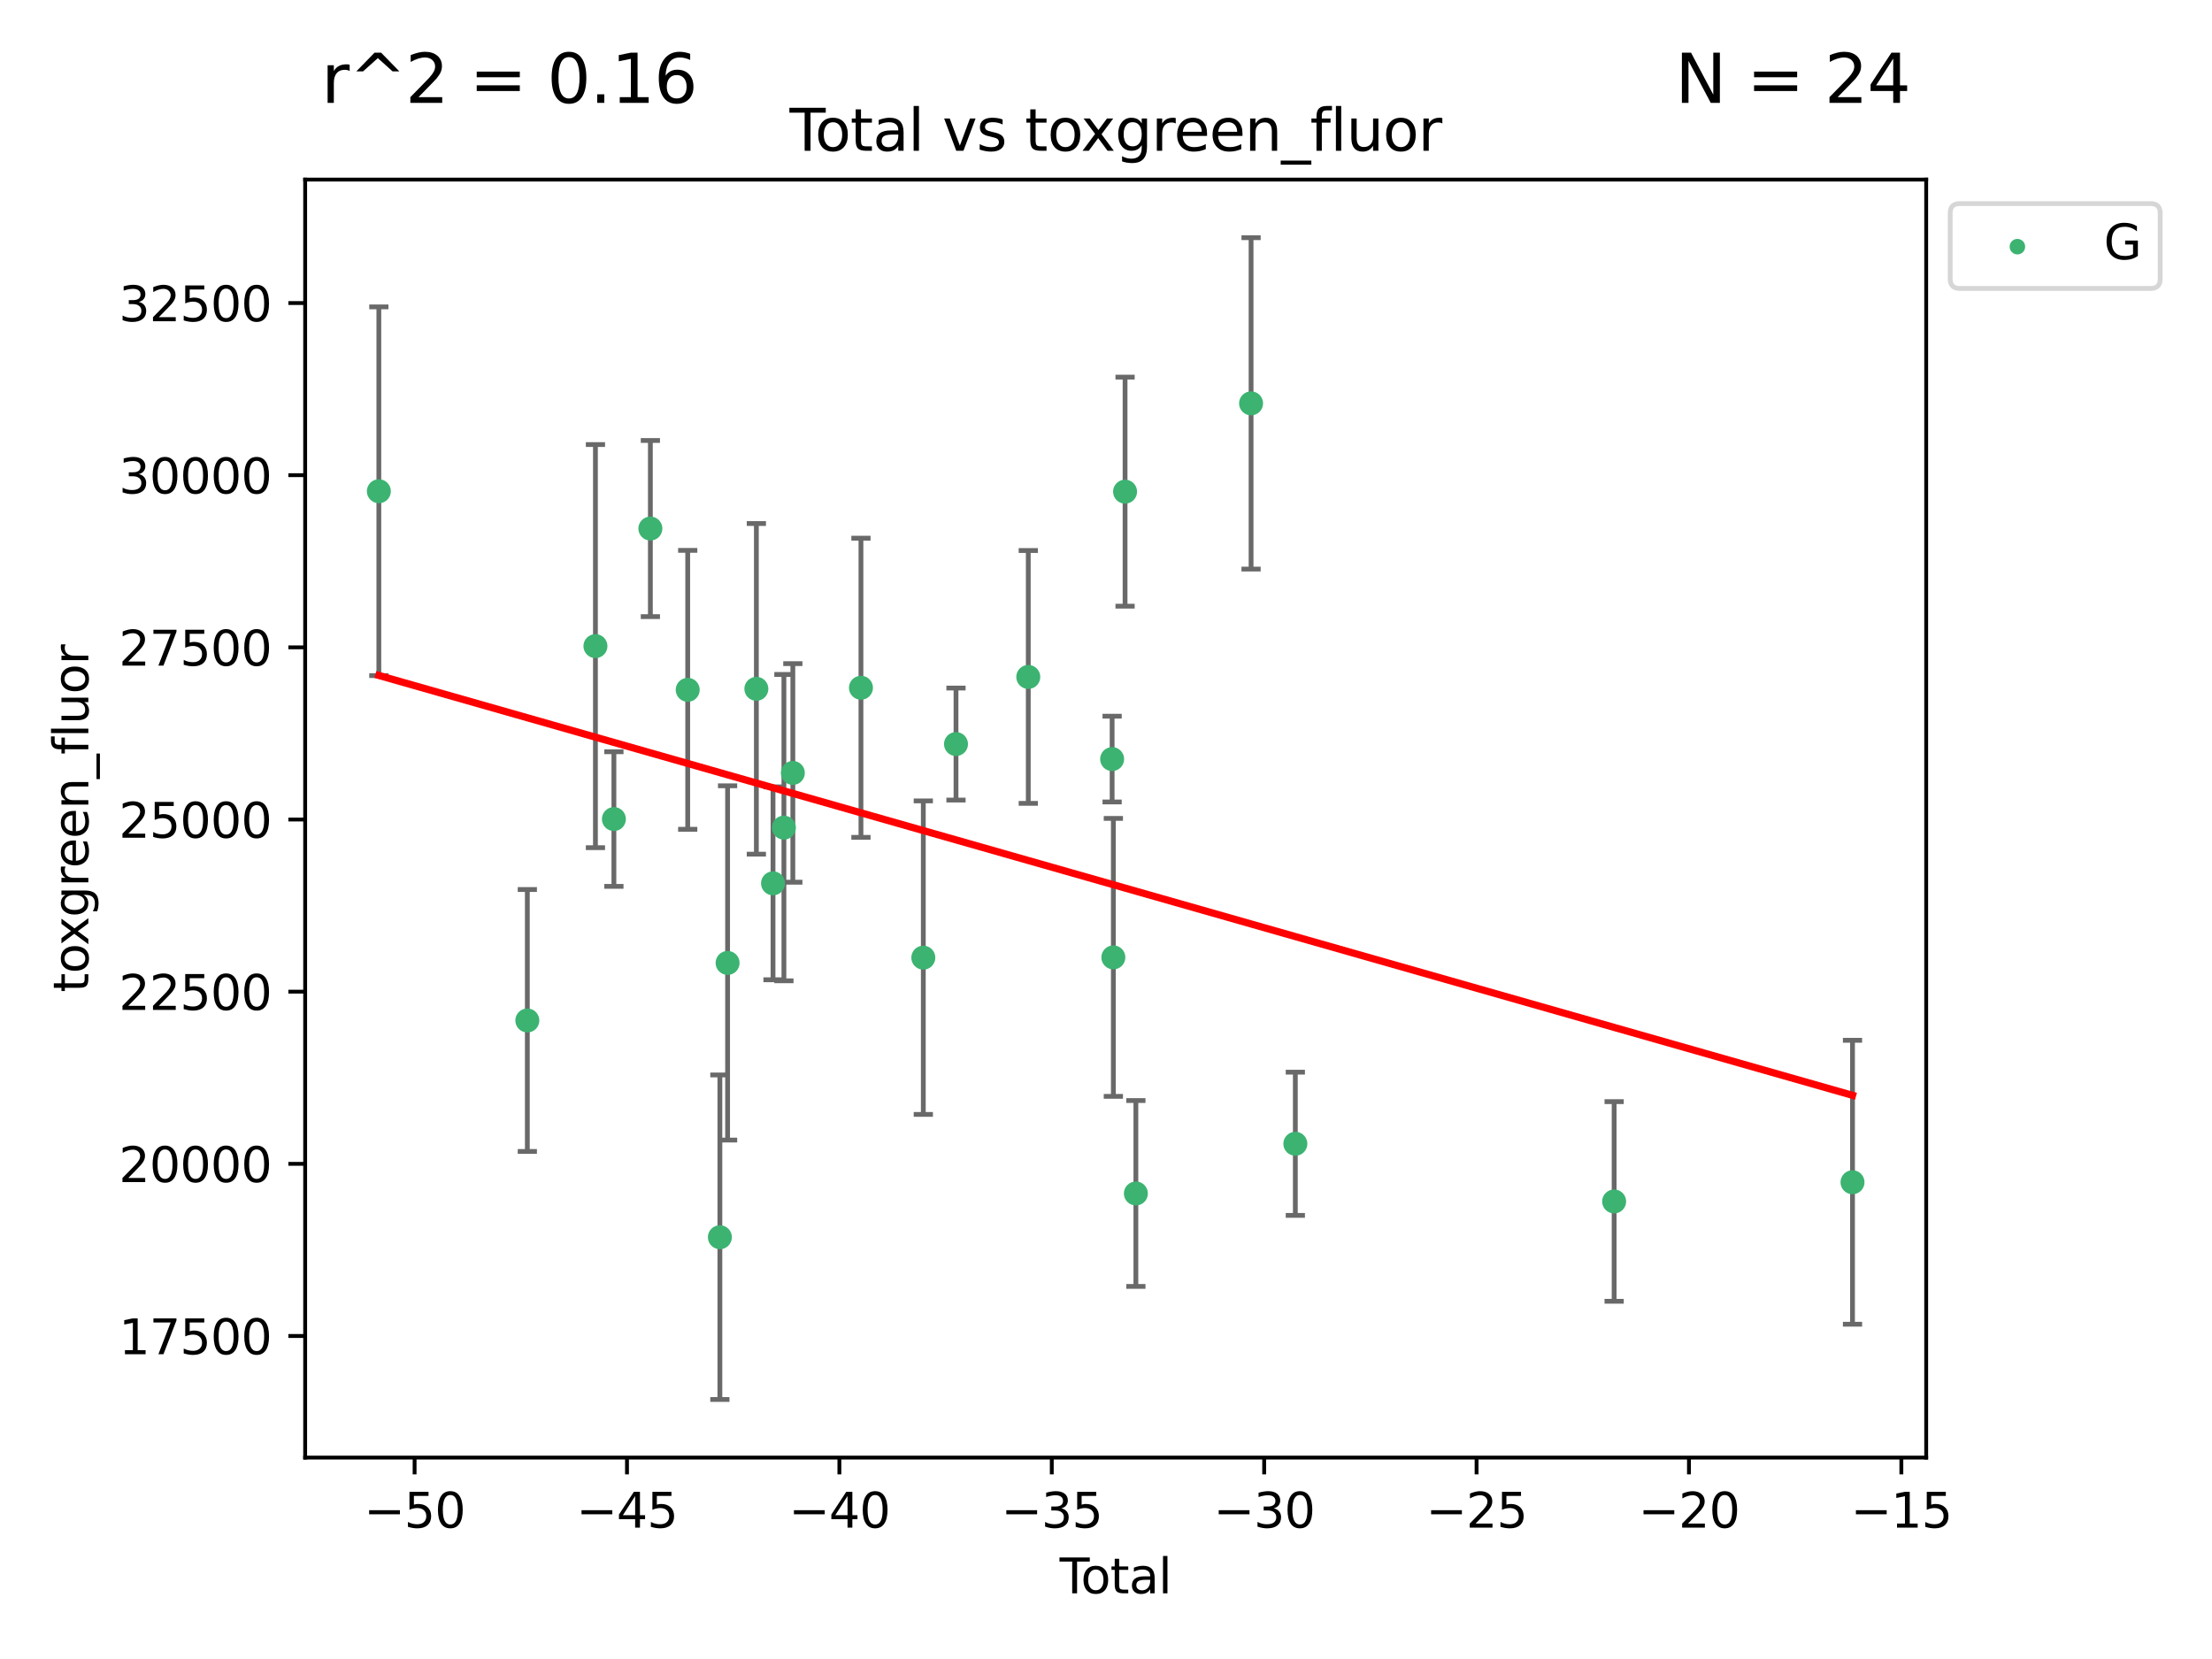 <?xml version="1.0" encoding="utf-8" standalone="no"?>
<!DOCTYPE svg PUBLIC "-//W3C//DTD SVG 1.1//EN"
  "http://www.w3.org/Graphics/SVG/1.1/DTD/svg11.dtd">
<svg xmlns:xlink="http://www.w3.org/1999/xlink" width="460.8pt" height="345.6pt" viewBox="0 0 460.8 345.6" xmlns="http://www.w3.org/2000/svg" version="1.1">
 <defs>
  <style type="text/css">*{stroke-linejoin: round; stroke-linecap: butt}</style>
 </defs>
 <g id="figure_1">
  <g id="patch_1">
   <path d="M 0 345.6 
L 460.8 345.6 
L 460.8 0 
L 0 0 
z
" style="fill: #ffffff"/>
  </g>
  <g id="axes_1">
   <g id="patch_2">
    <path d="M 63.571 303.64 
L 401.26 303.64 
L 401.26 37.411 
L 63.571 37.411 
z
" style="fill: #ffffff"/>
   </g>
   <g id="PathCollection_1">
    <defs>
     <path id="meef758d114" d="M 0 1.118 
C 0.297 1.118 0.581 1 0.791 0.791 
C 1 0.581 1.118 0.297 1.118 0 
C 1.118 -0.297 1 -0.581 0.791 -0.791 
C 0.581 -1 0.297 -1.118 0 -1.118 
C -0.297 -1.118 -0.581 -1 -0.791 -0.791 
C -1 -0.581 -1.118 -0.297 -1.118 0 
C -1.118 0.297 -1 0.581 -0.791 0.791 
C -0.581 1 -0.297 1.118 0 1.118 
z
" style="stroke: #3cb371"/>
    </defs>
    <g clip-path="url(#p94298949a5)">
     <use xlink:href="#meef758d114" x="78.921" y="102.334" style="fill: #3cb371; stroke: #3cb371"/>
     <use xlink:href="#meef758d114" x="109.853" y="212.584" style="fill: #3cb371; stroke: #3cb371"/>
     <use xlink:href="#meef758d114" x="124.041" y="134.598" style="fill: #3cb371; stroke: #3cb371"/>
     <use xlink:href="#meef758d114" x="127.887" y="170.625" style="fill: #3cb371; stroke: #3cb371"/>
     <use xlink:href="#meef758d114" x="135.485" y="110.105" style="fill: #3cb371; stroke: #3cb371"/>
     <use xlink:href="#meef758d114" x="143.263" y="143.705" style="fill: #3cb371; stroke: #3cb371"/>
     <use xlink:href="#meef758d114" x="149.965" y="257.735" style="fill: #3cb371; stroke: #3cb371"/>
     <use xlink:href="#meef758d114" x="151.571" y="200.596" style="fill: #3cb371; stroke: #3cb371"/>
     <use xlink:href="#meef758d114" x="157.565" y="143.497" style="fill: #3cb371; stroke: #3cb371"/>
     <use xlink:href="#meef758d114" x="161.033" y="184.014" style="fill: #3cb371; stroke: #3cb371"/>
     <use xlink:href="#meef758d114" x="163.303" y="172.409" style="fill: #3cb371; stroke: #3cb371"/>
     <use xlink:href="#meef758d114" x="165.164" y="161.014" style="fill: #3cb371; stroke: #3cb371"/>
     <use xlink:href="#meef758d114" x="179.352" y="143.273" style="fill: #3cb371; stroke: #3cb371"/>
     <use xlink:href="#meef758d114" x="192.343" y="199.496" style="fill: #3cb371; stroke: #3cb371"/>
     <use xlink:href="#meef758d114" x="199.152" y="154.999" style="fill: #3cb371; stroke: #3cb371"/>
     <use xlink:href="#meef758d114" x="214.209" y="141.021" style="fill: #3cb371; stroke: #3cb371"/>
     <use xlink:href="#meef758d114" x="231.676" y="158.13" style="fill: #3cb371; stroke: #3cb371"/>
     <use xlink:href="#meef758d114" x="231.932" y="199.44" style="fill: #3cb371; stroke: #3cb371"/>
     <use xlink:href="#meef758d114" x="234.372" y="102.423" style="fill: #3cb371; stroke: #3cb371"/>
     <use xlink:href="#meef758d114" x="236.624" y="248.624" style="fill: #3cb371; stroke: #3cb371"/>
     <use xlink:href="#meef758d114" x="260.621" y="84.029" style="fill: #3cb371; stroke: #3cb371"/>
     <use xlink:href="#meef758d114" x="269.843" y="238.268" style="fill: #3cb371; stroke: #3cb371"/>
     <use xlink:href="#meef758d114" x="336.254" y="250.285" style="fill: #3cb371; stroke: #3cb371"/>
     <use xlink:href="#meef758d114" x="385.911" y="246.283" style="fill: #3cb371; stroke: #3cb371"/>
    </g>
   </g>
   <g id="matplotlib.axis_1">
    <g id="xtick_1">
     <g id="line2d_1">
      <defs>
       <path id="mdc604843c8" d="M 0 0 
L 0 3.5 
" style="stroke: #000000; stroke-width: 0.8"/>
      </defs>
      <g>
       <use xlink:href="#mdc604843c8" x="86.368" y="303.64" style="stroke: #000000; stroke-width: 0.8"/>
      </g>
     </g>
     <g id="text_1">
      <!-- −50 -->
      <g transform="translate(75.816 318.238)scale(0.1 -0.1)">
       <defs>
        <path id="DejaVuSans-2212" d="M 678 2272 
L 4684 2272 
L 4684 1741 
L 678 1741 
L 678 2272 
z
" transform="scale(0.016)"/>
        <path id="DejaVuSans-35" d="M 691 4666 
L 3169 4666 
L 3169 4134 
L 1269 4134 
L 1269 2991 
Q 1406 3038 1543 3061 
Q 1681 3084 1819 3084 
Q 2600 3084 3056 2656 
Q 3513 2228 3513 1497 
Q 3513 744 3044 326 
Q 2575 -91 1722 -91 
Q 1428 -91 1123 -41 
Q 819 9 494 109 
L 494 744 
Q 775 591 1075 516 
Q 1375 441 1709 441 
Q 2250 441 2565 725 
Q 2881 1009 2881 1497 
Q 2881 1984 2565 2268 
Q 2250 2553 1709 2553 
Q 1456 2553 1204 2497 
Q 953 2441 691 2322 
L 691 4666 
z
" transform="scale(0.016)"/>
        <path id="DejaVuSans-30" d="M 2034 4250 
Q 1547 4250 1301 3770 
Q 1056 3291 1056 2328 
Q 1056 1369 1301 889 
Q 1547 409 2034 409 
Q 2525 409 2770 889 
Q 3016 1369 3016 2328 
Q 3016 3291 2770 3770 
Q 2525 4250 2034 4250 
z
M 2034 4750 
Q 2819 4750 3233 4129 
Q 3647 3509 3647 2328 
Q 3647 1150 3233 529 
Q 2819 -91 2034 -91 
Q 1250 -91 836 529 
Q 422 1150 422 2328 
Q 422 3509 836 4129 
Q 1250 4750 2034 4750 
z
" transform="scale(0.016)"/>
       </defs>
       <use xlink:href="#DejaVuSans-2212"/>
       <use xlink:href="#DejaVuSans-35" x="83.789"/>
       <use xlink:href="#DejaVuSans-30" x="147.412"/>
      </g>
     </g>
    </g>
    <g id="xtick_2">
     <g id="line2d_2">
      <g>
       <use xlink:href="#mdc604843c8" x="130.614" y="303.64" style="stroke: #000000; stroke-width: 0.8"/>
      </g>
     </g>
     <g id="text_2">
      <!-- −45 -->
      <g transform="translate(120.062 318.238)scale(0.1 -0.1)">
       <defs>
        <path id="DejaVuSans-34" d="M 2419 4116 
L 825 1625 
L 2419 1625 
L 2419 4116 
z
M 2253 4666 
L 3047 4666 
L 3047 1625 
L 3713 1625 
L 3713 1100 
L 3047 1100 
L 3047 0 
L 2419 0 
L 2419 1100 
L 313 1100 
L 313 1709 
L 2253 4666 
z
" transform="scale(0.016)"/>
       </defs>
       <use xlink:href="#DejaVuSans-2212"/>
       <use xlink:href="#DejaVuSans-34" x="83.789"/>
       <use xlink:href="#DejaVuSans-35" x="147.412"/>
      </g>
     </g>
    </g>
    <g id="xtick_3">
     <g id="line2d_3">
      <g>
       <use xlink:href="#mdc604843c8" x="174.86" y="303.64" style="stroke: #000000; stroke-width: 0.8"/>
      </g>
     </g>
     <g id="text_3">
      <!-- −40 -->
      <g transform="translate(164.307 318.238)scale(0.1 -0.1)">
       <use xlink:href="#DejaVuSans-2212"/>
       <use xlink:href="#DejaVuSans-34" x="83.789"/>
       <use xlink:href="#DejaVuSans-30" x="147.412"/>
      </g>
     </g>
    </g>
    <g id="xtick_4">
     <g id="line2d_4">
      <g>
       <use xlink:href="#mdc604843c8" x="219.105" y="303.64" style="stroke: #000000; stroke-width: 0.8"/>
      </g>
     </g>
     <g id="text_4">
      <!-- −35 -->
      <g transform="translate(208.553 318.238)scale(0.1 -0.1)">
       <defs>
        <path id="DejaVuSans-33" d="M 2597 2516 
Q 3050 2419 3304 2112 
Q 3559 1806 3559 1356 
Q 3559 666 3084 287 
Q 2609 -91 1734 -91 
Q 1441 -91 1130 -33 
Q 819 25 488 141 
L 488 750 
Q 750 597 1062 519 
Q 1375 441 1716 441 
Q 2309 441 2620 675 
Q 2931 909 2931 1356 
Q 2931 1769 2642 2001 
Q 2353 2234 1838 2234 
L 1294 2234 
L 1294 2753 
L 1863 2753 
Q 2328 2753 2575 2939 
Q 2822 3125 2822 3475 
Q 2822 3834 2567 4026 
Q 2313 4219 1838 4219 
Q 1578 4219 1281 4162 
Q 984 4106 628 3988 
L 628 4550 
Q 988 4650 1302 4700 
Q 1616 4750 1894 4750 
Q 2613 4750 3031 4423 
Q 3450 4097 3450 3541 
Q 3450 3153 3228 2886 
Q 3006 2619 2597 2516 
z
" transform="scale(0.016)"/>
       </defs>
       <use xlink:href="#DejaVuSans-2212"/>
       <use xlink:href="#DejaVuSans-33" x="83.789"/>
       <use xlink:href="#DejaVuSans-35" x="147.412"/>
      </g>
     </g>
    </g>
    <g id="xtick_5">
     <g id="line2d_5">
      <g>
       <use xlink:href="#mdc604843c8" x="263.351" y="303.64" style="stroke: #000000; stroke-width: 0.8"/>
      </g>
     </g>
     <g id="text_5">
      <!-- −30 -->
      <g transform="translate(252.799 318.238)scale(0.1 -0.1)">
       <use xlink:href="#DejaVuSans-2212"/>
       <use xlink:href="#DejaVuSans-33" x="83.789"/>
       <use xlink:href="#DejaVuSans-30" x="147.412"/>
      </g>
     </g>
    </g>
    <g id="xtick_6">
     <g id="line2d_6">
      <g>
       <use xlink:href="#mdc604843c8" x="307.597" y="303.64" style="stroke: #000000; stroke-width: 0.8"/>
      </g>
     </g>
     <g id="text_6">
      <!-- −25 -->
      <g transform="translate(297.044 318.238)scale(0.1 -0.1)">
       <defs>
        <path id="DejaVuSans-32" d="M 1228 531 
L 3431 531 
L 3431 0 
L 469 0 
L 469 531 
Q 828 903 1448 1529 
Q 2069 2156 2228 2338 
Q 2531 2678 2651 2914 
Q 2772 3150 2772 3378 
Q 2772 3750 2511 3984 
Q 2250 4219 1831 4219 
Q 1534 4219 1204 4116 
Q 875 4013 500 3803 
L 500 4441 
Q 881 4594 1212 4672 
Q 1544 4750 1819 4750 
Q 2544 4750 2975 4387 
Q 3406 4025 3406 3419 
Q 3406 3131 3298 2873 
Q 3191 2616 2906 2266 
Q 2828 2175 2409 1742 
Q 1991 1309 1228 531 
z
" transform="scale(0.016)"/>
       </defs>
       <use xlink:href="#DejaVuSans-2212"/>
       <use xlink:href="#DejaVuSans-32" x="83.789"/>
       <use xlink:href="#DejaVuSans-35" x="147.412"/>
      </g>
     </g>
    </g>
    <g id="xtick_7">
     <g id="line2d_7">
      <g>
       <use xlink:href="#mdc604843c8" x="351.842" y="303.64" style="stroke: #000000; stroke-width: 0.8"/>
      </g>
     </g>
     <g id="text_7">
      <!-- −20 -->
      <g transform="translate(341.29 318.238)scale(0.1 -0.1)">
       <use xlink:href="#DejaVuSans-2212"/>
       <use xlink:href="#DejaVuSans-32" x="83.789"/>
       <use xlink:href="#DejaVuSans-30" x="147.412"/>
      </g>
     </g>
    </g>
    <g id="xtick_8">
     <g id="line2d_8">
      <g>
       <use xlink:href="#mdc604843c8" x="396.088" y="303.64" style="stroke: #000000; stroke-width: 0.8"/>
      </g>
     </g>
     <g id="text_8">
      <!-- −15 -->
      <g transform="translate(385.536 318.238)scale(0.1 -0.1)">
       <defs>
        <path id="DejaVuSans-31" d="M 794 531 
L 1825 531 
L 1825 4091 
L 703 3866 
L 703 4441 
L 1819 4666 
L 2450 4666 
L 2450 531 
L 3481 531 
L 3481 0 
L 794 0 
L 794 531 
z
" transform="scale(0.016)"/>
       </defs>
       <use xlink:href="#DejaVuSans-2212"/>
       <use xlink:href="#DejaVuSans-31" x="83.789"/>
       <use xlink:href="#DejaVuSans-35" x="147.412"/>
      </g>
     </g>
    </g>
    <g id="text_9">
     <!-- Total -->
     <g transform="translate(220.739 331.917)scale(0.1 -0.1)">
      <defs>
       <path id="DejaVuSans-54" d="M -19 4666 
L 3928 4666 
L 3928 4134 
L 2272 4134 
L 2272 0 
L 1638 0 
L 1638 4134 
L -19 4134 
L -19 4666 
z
" transform="scale(0.016)"/>
       <path id="DejaVuSans-6f" d="M 1959 3097 
Q 1497 3097 1228 2736 
Q 959 2375 959 1747 
Q 959 1119 1226 758 
Q 1494 397 1959 397 
Q 2419 397 2687 759 
Q 2956 1122 2956 1747 
Q 2956 2369 2687 2733 
Q 2419 3097 1959 3097 
z
M 1959 3584 
Q 2709 3584 3137 3096 
Q 3566 2609 3566 1747 
Q 3566 888 3137 398 
Q 2709 -91 1959 -91 
Q 1206 -91 779 398 
Q 353 888 353 1747 
Q 353 2609 779 3096 
Q 1206 3584 1959 3584 
z
" transform="scale(0.016)"/>
       <path id="DejaVuSans-74" d="M 1172 4494 
L 1172 3500 
L 2356 3500 
L 2356 3053 
L 1172 3053 
L 1172 1153 
Q 1172 725 1289 603 
Q 1406 481 1766 481 
L 2356 481 
L 2356 0 
L 1766 0 
Q 1100 0 847 248 
Q 594 497 594 1153 
L 594 3053 
L 172 3053 
L 172 3500 
L 594 3500 
L 594 4494 
L 1172 4494 
z
" transform="scale(0.016)"/>
       <path id="DejaVuSans-61" d="M 2194 1759 
Q 1497 1759 1228 1600 
Q 959 1441 959 1056 
Q 959 750 1161 570 
Q 1363 391 1709 391 
Q 2188 391 2477 730 
Q 2766 1069 2766 1631 
L 2766 1759 
L 2194 1759 
z
M 3341 1997 
L 3341 0 
L 2766 0 
L 2766 531 
Q 2569 213 2275 61 
Q 1981 -91 1556 -91 
Q 1019 -91 701 211 
Q 384 513 384 1019 
Q 384 1609 779 1909 
Q 1175 2209 1959 2209 
L 2766 2209 
L 2766 2266 
Q 2766 2663 2505 2880 
Q 2244 3097 1772 3097 
Q 1472 3097 1187 3025 
Q 903 2953 641 2809 
L 641 3341 
Q 956 3463 1253 3523 
Q 1550 3584 1831 3584 
Q 2591 3584 2966 3190 
Q 3341 2797 3341 1997 
z
" transform="scale(0.016)"/>
       <path id="DejaVuSans-6c" d="M 603 4863 
L 1178 4863 
L 1178 0 
L 603 0 
L 603 4863 
z
" transform="scale(0.016)"/>
      </defs>
      <use xlink:href="#DejaVuSans-54"/>
      <use xlink:href="#DejaVuSans-6f" x="44.084"/>
      <use xlink:href="#DejaVuSans-74" x="105.266"/>
      <use xlink:href="#DejaVuSans-61" x="144.475"/>
      <use xlink:href="#DejaVuSans-6c" x="205.754"/>
     </g>
    </g>
   </g>
   <g id="matplotlib.axis_2">
    <g id="ytick_1">
     <g id="line2d_9">
      <defs>
       <path id="mbfc189a852" d="M 0 0 
L -3.5 0 
" style="stroke: #000000; stroke-width: 0.8"/>
      </defs>
      <g>
       <use xlink:href="#mbfc189a852" x="63.571" y="278.311" style="stroke: #000000; stroke-width: 0.8"/>
      </g>
     </g>
     <g id="text_10">
      <!-- 17500 -->
      <g transform="translate(24.759 282.11)scale(0.1 -0.1)">
       <defs>
        <path id="DejaVuSans-37" d="M 525 4666 
L 3525 4666 
L 3525 4397 
L 1831 0 
L 1172 0 
L 2766 4134 
L 525 4134 
L 525 4666 
z
" transform="scale(0.016)"/>
       </defs>
       <use xlink:href="#DejaVuSans-31"/>
       <use xlink:href="#DejaVuSans-37" x="63.623"/>
       <use xlink:href="#DejaVuSans-35" x="127.246"/>
       <use xlink:href="#DejaVuSans-30" x="190.869"/>
       <use xlink:href="#DejaVuSans-30" x="254.492"/>
      </g>
     </g>
    </g>
    <g id="ytick_2">
     <g id="line2d_10">
      <g>
       <use xlink:href="#mbfc189a852" x="63.571" y="242.447" style="stroke: #000000; stroke-width: 0.8"/>
      </g>
     </g>
     <g id="text_11">
      <!-- 20000 -->
      <g transform="translate(24.759 246.246)scale(0.1 -0.1)">
       <use xlink:href="#DejaVuSans-32"/>
       <use xlink:href="#DejaVuSans-30" x="63.623"/>
       <use xlink:href="#DejaVuSans-30" x="127.246"/>
       <use xlink:href="#DejaVuSans-30" x="190.869"/>
       <use xlink:href="#DejaVuSans-30" x="254.492"/>
      </g>
     </g>
    </g>
    <g id="ytick_3">
     <g id="line2d_11">
      <g>
       <use xlink:href="#mbfc189a852" x="63.571" y="206.583" style="stroke: #000000; stroke-width: 0.8"/>
      </g>
     </g>
     <g id="text_12">
      <!-- 22500 -->
      <g transform="translate(24.759 210.382)scale(0.1 -0.1)">
       <use xlink:href="#DejaVuSans-32"/>
       <use xlink:href="#DejaVuSans-32" x="63.623"/>
       <use xlink:href="#DejaVuSans-35" x="127.246"/>
       <use xlink:href="#DejaVuSans-30" x="190.869"/>
       <use xlink:href="#DejaVuSans-30" x="254.492"/>
      </g>
     </g>
    </g>
    <g id="ytick_4">
     <g id="line2d_12">
      <g>
       <use xlink:href="#mbfc189a852" x="63.571" y="170.719" style="stroke: #000000; stroke-width: 0.8"/>
      </g>
     </g>
     <g id="text_13">
      <!-- 25000 -->
      <g transform="translate(24.759 174.518)scale(0.1 -0.1)">
       <use xlink:href="#DejaVuSans-32"/>
       <use xlink:href="#DejaVuSans-35" x="63.623"/>
       <use xlink:href="#DejaVuSans-30" x="127.246"/>
       <use xlink:href="#DejaVuSans-30" x="190.869"/>
       <use xlink:href="#DejaVuSans-30" x="254.492"/>
      </g>
     </g>
    </g>
    <g id="ytick_5">
     <g id="line2d_13">
      <g>
       <use xlink:href="#mbfc189a852" x="63.571" y="134.854" style="stroke: #000000; stroke-width: 0.8"/>
      </g>
     </g>
     <g id="text_14">
      <!-- 27500 -->
      <g transform="translate(24.759 138.654)scale(0.1 -0.1)">
       <use xlink:href="#DejaVuSans-32"/>
       <use xlink:href="#DejaVuSans-37" x="63.623"/>
       <use xlink:href="#DejaVuSans-35" x="127.246"/>
       <use xlink:href="#DejaVuSans-30" x="190.869"/>
       <use xlink:href="#DejaVuSans-30" x="254.492"/>
      </g>
     </g>
    </g>
    <g id="ytick_6">
     <g id="line2d_14">
      <g>
       <use xlink:href="#mbfc189a852" x="63.571" y="98.99" style="stroke: #000000; stroke-width: 0.8"/>
      </g>
     </g>
     <g id="text_15">
      <!-- 30000 -->
      <g transform="translate(24.759 102.789)scale(0.1 -0.1)">
       <use xlink:href="#DejaVuSans-33"/>
       <use xlink:href="#DejaVuSans-30" x="63.623"/>
       <use xlink:href="#DejaVuSans-30" x="127.246"/>
       <use xlink:href="#DejaVuSans-30" x="190.869"/>
       <use xlink:href="#DejaVuSans-30" x="254.492"/>
      </g>
     </g>
    </g>
    <g id="ytick_7">
     <g id="line2d_15">
      <g>
       <use xlink:href="#mbfc189a852" x="63.571" y="63.126" style="stroke: #000000; stroke-width: 0.8"/>
      </g>
     </g>
     <g id="text_16">
      <!-- 32500 -->
      <g transform="translate(24.759 66.925)scale(0.1 -0.1)">
       <use xlink:href="#DejaVuSans-33"/>
       <use xlink:href="#DejaVuSans-32" x="63.623"/>
       <use xlink:href="#DejaVuSans-35" x="127.246"/>
       <use xlink:href="#DejaVuSans-30" x="190.869"/>
       <use xlink:href="#DejaVuSans-30" x="254.492"/>
      </g>
     </g>
    </g>
    <g id="text_17">
     <!-- toxgreen_fluor -->
     <g transform="translate(18.401 206.72)rotate(-90)scale(0.1 -0.1)">
      <defs>
       <path id="DejaVuSans-78" d="M 3513 3500 
L 2247 1797 
L 3578 0 
L 2900 0 
L 1881 1375 
L 863 0 
L 184 0 
L 1544 1831 
L 300 3500 
L 978 3500 
L 1906 2253 
L 2834 3500 
L 3513 3500 
z
" transform="scale(0.016)"/>
       <path id="DejaVuSans-67" d="M 2906 1791 
Q 2906 2416 2648 2759 
Q 2391 3103 1925 3103 
Q 1463 3103 1205 2759 
Q 947 2416 947 1791 
Q 947 1169 1205 825 
Q 1463 481 1925 481 
Q 2391 481 2648 825 
Q 2906 1169 2906 1791 
z
M 3481 434 
Q 3481 -459 3084 -895 
Q 2688 -1331 1869 -1331 
Q 1566 -1331 1297 -1286 
Q 1028 -1241 775 -1147 
L 775 -588 
Q 1028 -725 1275 -790 
Q 1522 -856 1778 -856 
Q 2344 -856 2625 -561 
Q 2906 -266 2906 331 
L 2906 616 
Q 2728 306 2450 153 
Q 2172 0 1784 0 
Q 1141 0 747 490 
Q 353 981 353 1791 
Q 353 2603 747 3093 
Q 1141 3584 1784 3584 
Q 2172 3584 2450 3431 
Q 2728 3278 2906 2969 
L 2906 3500 
L 3481 3500 
L 3481 434 
z
" transform="scale(0.016)"/>
       <path id="DejaVuSans-72" d="M 2631 2963 
Q 2534 3019 2420 3045 
Q 2306 3072 2169 3072 
Q 1681 3072 1420 2755 
Q 1159 2438 1159 1844 
L 1159 0 
L 581 0 
L 581 3500 
L 1159 3500 
L 1159 2956 
Q 1341 3275 1631 3429 
Q 1922 3584 2338 3584 
Q 2397 3584 2469 3576 
Q 2541 3569 2628 3553 
L 2631 2963 
z
" transform="scale(0.016)"/>
       <path id="DejaVuSans-65" d="M 3597 1894 
L 3597 1613 
L 953 1613 
Q 991 1019 1311 708 
Q 1631 397 2203 397 
Q 2534 397 2845 478 
Q 3156 559 3463 722 
L 3463 178 
Q 3153 47 2828 -22 
Q 2503 -91 2169 -91 
Q 1331 -91 842 396 
Q 353 884 353 1716 
Q 353 2575 817 3079 
Q 1281 3584 2069 3584 
Q 2775 3584 3186 3129 
Q 3597 2675 3597 1894 
z
M 3022 2063 
Q 3016 2534 2758 2815 
Q 2500 3097 2075 3097 
Q 1594 3097 1305 2825 
Q 1016 2553 972 2059 
L 3022 2063 
z
" transform="scale(0.016)"/>
       <path id="DejaVuSans-6e" d="M 3513 2113 
L 3513 0 
L 2938 0 
L 2938 2094 
Q 2938 2591 2744 2837 
Q 2550 3084 2163 3084 
Q 1697 3084 1428 2787 
Q 1159 2491 1159 1978 
L 1159 0 
L 581 0 
L 581 3500 
L 1159 3500 
L 1159 2956 
Q 1366 3272 1645 3428 
Q 1925 3584 2291 3584 
Q 2894 3584 3203 3211 
Q 3513 2838 3513 2113 
z
" transform="scale(0.016)"/>
       <path id="DejaVuSans-5f" d="M 3263 -1063 
L 3263 -1509 
L -63 -1509 
L -63 -1063 
L 3263 -1063 
z
" transform="scale(0.016)"/>
       <path id="DejaVuSans-66" d="M 2375 4863 
L 2375 4384 
L 1825 4384 
Q 1516 4384 1395 4259 
Q 1275 4134 1275 3809 
L 1275 3500 
L 2222 3500 
L 2222 3053 
L 1275 3053 
L 1275 0 
L 697 0 
L 697 3053 
L 147 3053 
L 147 3500 
L 697 3500 
L 697 3744 
Q 697 4328 969 4595 
Q 1241 4863 1831 4863 
L 2375 4863 
z
" transform="scale(0.016)"/>
       <path id="DejaVuSans-75" d="M 544 1381 
L 544 3500 
L 1119 3500 
L 1119 1403 
Q 1119 906 1312 657 
Q 1506 409 1894 409 
Q 2359 409 2629 706 
Q 2900 1003 2900 1516 
L 2900 3500 
L 3475 3500 
L 3475 0 
L 2900 0 
L 2900 538 
Q 2691 219 2414 64 
Q 2138 -91 1772 -91 
Q 1169 -91 856 284 
Q 544 659 544 1381 
z
M 1991 3584 
L 1991 3584 
z
" transform="scale(0.016)"/>
      </defs>
      <use xlink:href="#DejaVuSans-74"/>
      <use xlink:href="#DejaVuSans-6f" x="39.209"/>
      <use xlink:href="#DejaVuSans-78" x="97.266"/>
      <use xlink:href="#DejaVuSans-67" x="156.445"/>
      <use xlink:href="#DejaVuSans-72" x="219.922"/>
      <use xlink:href="#DejaVuSans-65" x="258.785"/>
      <use xlink:href="#DejaVuSans-65" x="320.309"/>
      <use xlink:href="#DejaVuSans-6e" x="381.832"/>
      <use xlink:href="#DejaVuSans-5f" x="445.211"/>
      <use xlink:href="#DejaVuSans-66" x="495.211"/>
      <use xlink:href="#DejaVuSans-6c" x="530.416"/>
      <use xlink:href="#DejaVuSans-75" x="558.199"/>
      <use xlink:href="#DejaVuSans-6f" x="621.578"/>
      <use xlink:href="#DejaVuSans-72" x="682.76"/>
     </g>
    </g>
   </g>
   <g id="LineCollection_1">
    <path d="M 78.921 140.738 
L 78.921 63.931 
" clip-path="url(#p94298949a5)" style="fill: none; stroke: #696969"/>
    <path d="M 109.853 239.865 
L 109.853 185.303 
" clip-path="url(#p94298949a5)" style="fill: none; stroke: #696969"/>
    <path d="M 124.041 176.587 
L 124.041 92.609 
" clip-path="url(#p94298949a5)" style="fill: none; stroke: #696969"/>
    <path d="M 127.887 184.644 
L 127.887 156.605 
" clip-path="url(#p94298949a5)" style="fill: none; stroke: #696969"/>
    <path d="M 135.485 128.45 
L 135.485 91.76 
" clip-path="url(#p94298949a5)" style="fill: none; stroke: #696969"/>
    <path d="M 143.263 172.758 
L 143.263 114.652 
" clip-path="url(#p94298949a5)" style="fill: none; stroke: #696969"/>
    <path d="M 149.965 291.539 
L 149.965 223.931 
" clip-path="url(#p94298949a5)" style="fill: none; stroke: #696969"/>
    <path d="M 151.571 237.494 
L 151.571 163.698 
" clip-path="url(#p94298949a5)" style="fill: none; stroke: #696969"/>
    <path d="M 157.565 177.934 
L 157.565 109.06 
" clip-path="url(#p94298949a5)" style="fill: none; stroke: #696969"/>
    <path d="M 161.033 204.105 
L 161.033 163.924 
" clip-path="url(#p94298949a5)" style="fill: none; stroke: #696969"/>
    <path d="M 163.303 204.318 
L 163.303 140.5 
" clip-path="url(#p94298949a5)" style="fill: none; stroke: #696969"/>
    <path d="M 165.164 183.78 
L 165.164 138.248 
" clip-path="url(#p94298949a5)" style="fill: none; stroke: #696969"/>
    <path d="M 179.352 174.432 
L 179.352 112.115 
" clip-path="url(#p94298949a5)" style="fill: none; stroke: #696969"/>
    <path d="M 192.343 232.15 
L 192.343 166.842 
" clip-path="url(#p94298949a5)" style="fill: none; stroke: #696969"/>
    <path d="M 199.152 166.666 
L 199.152 143.332 
" clip-path="url(#p94298949a5)" style="fill: none; stroke: #696969"/>
    <path d="M 214.209 167.359 
L 214.209 114.683 
" clip-path="url(#p94298949a5)" style="fill: none; stroke: #696969"/>
    <path d="M 231.676 167.063 
L 231.676 149.198 
" clip-path="url(#p94298949a5)" style="fill: none; stroke: #696969"/>
    <path d="M 231.932 228.389 
L 231.932 170.491 
" clip-path="url(#p94298949a5)" style="fill: none; stroke: #696969"/>
    <path d="M 234.372 126.28 
L 234.372 78.565 
" clip-path="url(#p94298949a5)" style="fill: none; stroke: #696969"/>
    <path d="M 236.624 267.982 
L 236.624 229.267 
" clip-path="url(#p94298949a5)" style="fill: none; stroke: #696969"/>
    <path d="M 260.621 118.545 
L 260.621 49.513 
" clip-path="url(#p94298949a5)" style="fill: none; stroke: #696969"/>
    <path d="M 269.843 253.186 
L 269.843 223.349 
" clip-path="url(#p94298949a5)" style="fill: none; stroke: #696969"/>
    <path d="M 336.254 271.079 
L 336.254 229.491 
" clip-path="url(#p94298949a5)" style="fill: none; stroke: #696969"/>
    <path d="M 385.911 275.856 
L 385.911 216.711 
" clip-path="url(#p94298949a5)" style="fill: none; stroke: #696969"/>
   </g>
   <g id="line2d_16">
    <defs>
     <path id="mef5f9f4cb7" d="M 2 0 
L -2 -0 
" style="stroke: #696969"/>
    </defs>
    <g clip-path="url(#p94298949a5)">
     <use xlink:href="#mef5f9f4cb7" x="78.921" y="140.738" style="fill: #696969; stroke: #696969"/>
     <use xlink:href="#mef5f9f4cb7" x="109.853" y="239.865" style="fill: #696969; stroke: #696969"/>
     <use xlink:href="#mef5f9f4cb7" x="124.041" y="176.587" style="fill: #696969; stroke: #696969"/>
     <use xlink:href="#mef5f9f4cb7" x="127.887" y="184.644" style="fill: #696969; stroke: #696969"/>
     <use xlink:href="#mef5f9f4cb7" x="135.485" y="128.45" style="fill: #696969; stroke: #696969"/>
     <use xlink:href="#mef5f9f4cb7" x="143.263" y="172.758" style="fill: #696969; stroke: #696969"/>
     <use xlink:href="#mef5f9f4cb7" x="149.965" y="291.539" style="fill: #696969; stroke: #696969"/>
     <use xlink:href="#mef5f9f4cb7" x="151.571" y="237.494" style="fill: #696969; stroke: #696969"/>
     <use xlink:href="#mef5f9f4cb7" x="157.565" y="177.934" style="fill: #696969; stroke: #696969"/>
     <use xlink:href="#mef5f9f4cb7" x="161.033" y="204.105" style="fill: #696969; stroke: #696969"/>
     <use xlink:href="#mef5f9f4cb7" x="163.303" y="204.318" style="fill: #696969; stroke: #696969"/>
     <use xlink:href="#mef5f9f4cb7" x="165.164" y="183.78" style="fill: #696969; stroke: #696969"/>
     <use xlink:href="#mef5f9f4cb7" x="179.352" y="174.432" style="fill: #696969; stroke: #696969"/>
     <use xlink:href="#mef5f9f4cb7" x="192.343" y="232.15" style="fill: #696969; stroke: #696969"/>
     <use xlink:href="#mef5f9f4cb7" x="199.152" y="166.666" style="fill: #696969; stroke: #696969"/>
     <use xlink:href="#mef5f9f4cb7" x="214.209" y="167.359" style="fill: #696969; stroke: #696969"/>
     <use xlink:href="#mef5f9f4cb7" x="231.676" y="167.063" style="fill: #696969; stroke: #696969"/>
     <use xlink:href="#mef5f9f4cb7" x="231.932" y="228.389" style="fill: #696969; stroke: #696969"/>
     <use xlink:href="#mef5f9f4cb7" x="234.372" y="126.28" style="fill: #696969; stroke: #696969"/>
     <use xlink:href="#mef5f9f4cb7" x="236.624" y="267.982" style="fill: #696969; stroke: #696969"/>
     <use xlink:href="#mef5f9f4cb7" x="260.621" y="118.545" style="fill: #696969; stroke: #696969"/>
     <use xlink:href="#mef5f9f4cb7" x="269.843" y="253.186" style="fill: #696969; stroke: #696969"/>
     <use xlink:href="#mef5f9f4cb7" x="336.254" y="271.079" style="fill: #696969; stroke: #696969"/>
     <use xlink:href="#mef5f9f4cb7" x="385.911" y="275.856" style="fill: #696969; stroke: #696969"/>
    </g>
   </g>
   <g id="line2d_17">
    <g clip-path="url(#p94298949a5)">
     <use xlink:href="#mef5f9f4cb7" x="78.921" y="63.931" style="fill: #696969; stroke: #696969"/>
     <use xlink:href="#mef5f9f4cb7" x="109.853" y="185.303" style="fill: #696969; stroke: #696969"/>
     <use xlink:href="#mef5f9f4cb7" x="124.041" y="92.609" style="fill: #696969; stroke: #696969"/>
     <use xlink:href="#mef5f9f4cb7" x="127.887" y="156.605" style="fill: #696969; stroke: #696969"/>
     <use xlink:href="#mef5f9f4cb7" x="135.485" y="91.76" style="fill: #696969; stroke: #696969"/>
     <use xlink:href="#mef5f9f4cb7" x="143.263" y="114.652" style="fill: #696969; stroke: #696969"/>
     <use xlink:href="#mef5f9f4cb7" x="149.965" y="223.931" style="fill: #696969; stroke: #696969"/>
     <use xlink:href="#mef5f9f4cb7" x="151.571" y="163.698" style="fill: #696969; stroke: #696969"/>
     <use xlink:href="#mef5f9f4cb7" x="157.565" y="109.06" style="fill: #696969; stroke: #696969"/>
     <use xlink:href="#mef5f9f4cb7" x="161.033" y="163.924" style="fill: #696969; stroke: #696969"/>
     <use xlink:href="#mef5f9f4cb7" x="163.303" y="140.5" style="fill: #696969; stroke: #696969"/>
     <use xlink:href="#mef5f9f4cb7" x="165.164" y="138.248" style="fill: #696969; stroke: #696969"/>
     <use xlink:href="#mef5f9f4cb7" x="179.352" y="112.115" style="fill: #696969; stroke: #696969"/>
     <use xlink:href="#mef5f9f4cb7" x="192.343" y="166.842" style="fill: #696969; stroke: #696969"/>
     <use xlink:href="#mef5f9f4cb7" x="199.152" y="143.332" style="fill: #696969; stroke: #696969"/>
     <use xlink:href="#mef5f9f4cb7" x="214.209" y="114.683" style="fill: #696969; stroke: #696969"/>
     <use xlink:href="#mef5f9f4cb7" x="231.676" y="149.198" style="fill: #696969; stroke: #696969"/>
     <use xlink:href="#mef5f9f4cb7" x="231.932" y="170.491" style="fill: #696969; stroke: #696969"/>
     <use xlink:href="#mef5f9f4cb7" x="234.372" y="78.565" style="fill: #696969; stroke: #696969"/>
     <use xlink:href="#mef5f9f4cb7" x="236.624" y="229.267" style="fill: #696969; stroke: #696969"/>
     <use xlink:href="#mef5f9f4cb7" x="260.621" y="49.513" style="fill: #696969; stroke: #696969"/>
     <use xlink:href="#mef5f9f4cb7" x="269.843" y="223.349" style="fill: #696969; stroke: #696969"/>
     <use xlink:href="#mef5f9f4cb7" x="336.254" y="229.491" style="fill: #696969; stroke: #696969"/>
     <use xlink:href="#mef5f9f4cb7" x="385.911" y="216.711" style="fill: #696969; stroke: #696969"/>
    </g>
   </g>
   <g id="line2d_18">
    <path d="M 78.921 140.71 
L 109.853 149.523 
L 124.041 153.565 
L 127.887 154.661 
L 135.485 156.826 
L 143.263 159.042 
L 149.965 160.952 
L 151.571 161.409 
L 157.565 163.117 
L 161.033 164.105 
L 163.303 164.752 
L 165.164 165.282 
L 179.352 169.325 
L 192.343 173.026 
L 199.152 174.966 
L 214.209 179.256 
L 231.676 184.232 
L 231.932 184.305 
L 234.372 185 
L 236.624 185.642 
L 260.621 192.479 
L 269.843 195.107 
L 336.254 214.028 
L 385.911 228.176 
" clip-path="url(#p94298949a5)" style="fill: none; stroke: #ff0000; stroke-width: 1.5; stroke-linecap: square"/>
   </g>
   <g id="line2d_19">
    <defs>
     <path id="m5baf079474" d="M 0 2 
C 0.53 2 1.039 1.789 1.414 1.414 
C 1.789 1.039 2 0.53 2 0 
C 2 -0.53 1.789 -1.039 1.414 -1.414 
C 1.039 -1.789 0.53 -2 0 -2 
C -0.53 -2 -1.039 -1.789 -1.414 -1.414 
C -1.789 -1.039 -2 -0.53 -2 0 
C -2 0.53 -1.789 1.039 -1.414 1.414 
C -1.039 1.789 -0.53 2 0 2 
z
" style="stroke: #3cb371"/>
    </defs>
    <g clip-path="url(#p94298949a5)">
     <use xlink:href="#m5baf079474" x="78.921" y="102.334" style="fill: #3cb371; stroke: #3cb371"/>
     <use xlink:href="#m5baf079474" x="109.853" y="212.584" style="fill: #3cb371; stroke: #3cb371"/>
     <use xlink:href="#m5baf079474" x="124.041" y="134.598" style="fill: #3cb371; stroke: #3cb371"/>
     <use xlink:href="#m5baf079474" x="127.887" y="170.625" style="fill: #3cb371; stroke: #3cb371"/>
     <use xlink:href="#m5baf079474" x="135.485" y="110.105" style="fill: #3cb371; stroke: #3cb371"/>
     <use xlink:href="#m5baf079474" x="143.263" y="143.705" style="fill: #3cb371; stroke: #3cb371"/>
     <use xlink:href="#m5baf079474" x="149.965" y="257.735" style="fill: #3cb371; stroke: #3cb371"/>
     <use xlink:href="#m5baf079474" x="151.571" y="200.596" style="fill: #3cb371; stroke: #3cb371"/>
     <use xlink:href="#m5baf079474" x="157.565" y="143.497" style="fill: #3cb371; stroke: #3cb371"/>
     <use xlink:href="#m5baf079474" x="161.033" y="184.014" style="fill: #3cb371; stroke: #3cb371"/>
     <use xlink:href="#m5baf079474" x="163.303" y="172.409" style="fill: #3cb371; stroke: #3cb371"/>
     <use xlink:href="#m5baf079474" x="165.164" y="161.014" style="fill: #3cb371; stroke: #3cb371"/>
     <use xlink:href="#m5baf079474" x="179.352" y="143.273" style="fill: #3cb371; stroke: #3cb371"/>
     <use xlink:href="#m5baf079474" x="192.343" y="199.496" style="fill: #3cb371; stroke: #3cb371"/>
     <use xlink:href="#m5baf079474" x="199.152" y="154.999" style="fill: #3cb371; stroke: #3cb371"/>
     <use xlink:href="#m5baf079474" x="214.209" y="141.021" style="fill: #3cb371; stroke: #3cb371"/>
     <use xlink:href="#m5baf079474" x="231.676" y="158.13" style="fill: #3cb371; stroke: #3cb371"/>
     <use xlink:href="#m5baf079474" x="231.932" y="199.44" style="fill: #3cb371; stroke: #3cb371"/>
     <use xlink:href="#m5baf079474" x="234.372" y="102.423" style="fill: #3cb371; stroke: #3cb371"/>
     <use xlink:href="#m5baf079474" x="236.624" y="248.624" style="fill: #3cb371; stroke: #3cb371"/>
     <use xlink:href="#m5baf079474" x="260.621" y="84.029" style="fill: #3cb371; stroke: #3cb371"/>
     <use xlink:href="#m5baf079474" x="269.843" y="238.268" style="fill: #3cb371; stroke: #3cb371"/>
     <use xlink:href="#m5baf079474" x="336.254" y="250.285" style="fill: #3cb371; stroke: #3cb371"/>
     <use xlink:href="#m5baf079474" x="385.911" y="246.283" style="fill: #3cb371; stroke: #3cb371"/>
    </g>
   </g>
   <g id="patch_3">
    <path d="M 63.571 303.64 
L 63.571 37.411 
" style="fill: none; stroke: #000000; stroke-width: 0.8; stroke-linejoin: miter; stroke-linecap: square"/>
   </g>
   <g id="patch_4">
    <path d="M 401.26 303.64 
L 401.26 37.411 
" style="fill: none; stroke: #000000; stroke-width: 0.8; stroke-linejoin: miter; stroke-linecap: square"/>
   </g>
   <g id="patch_5">
    <path d="M 63.571 303.64 
L 401.26 303.64 
" style="fill: none; stroke: #000000; stroke-width: 0.8; stroke-linejoin: miter; stroke-linecap: square"/>
   </g>
   <g id="patch_6">
    <path d="M 63.571 37.411 
L 401.26 37.411 
" style="fill: none; stroke: #000000; stroke-width: 0.8; stroke-linejoin: miter; stroke-linecap: square"/>
   </g>
   <g id="text_18">
    <!-- N = 24 -->
    <g transform="translate(348.964 21.426)scale(0.14 -0.14)">
     <defs>
      <path id="DejaVuSans-4e" d="M 628 4666 
L 1478 4666 
L 3547 763 
L 3547 4666 
L 4159 4666 
L 4159 0 
L 3309 0 
L 1241 3903 
L 1241 0 
L 628 0 
L 628 4666 
z
" transform="scale(0.016)"/>
      <path id="DejaVuSans-20" transform="scale(0.016)"/>
      <path id="DejaVuSans-3d" d="M 678 2906 
L 4684 2906 
L 4684 2381 
L 678 2381 
L 678 2906 
z
M 678 1631 
L 4684 1631 
L 4684 1100 
L 678 1100 
L 678 1631 
z
" transform="scale(0.016)"/>
     </defs>
     <use xlink:href="#DejaVuSans-4e"/>
     <use xlink:href="#DejaVuSans-20" x="74.805"/>
     <use xlink:href="#DejaVuSans-3d" x="106.592"/>
     <use xlink:href="#DejaVuSans-20" x="190.381"/>
     <use xlink:href="#DejaVuSans-32" x="222.168"/>
     <use xlink:href="#DejaVuSans-34" x="285.791"/>
    </g>
   </g>
   <g id="text_19">
    <!-- r^2 = 0.16 -->
    <g transform="translate(66.948 21.426)scale(0.14 -0.14)">
     <defs>
      <path id="DejaVuSans-5e" d="M 2988 4666 
L 4684 2925 
L 4056 2925 
L 2681 4159 
L 1306 2925 
L 678 2925 
L 2375 4666 
L 2988 4666 
z
" transform="scale(0.016)"/>
      <path id="DejaVuSans-2e" d="M 684 794 
L 1344 794 
L 1344 0 
L 684 0 
L 684 794 
z
" transform="scale(0.016)"/>
      <path id="DejaVuSans-36" d="M 2113 2584 
Q 1688 2584 1439 2293 
Q 1191 2003 1191 1497 
Q 1191 994 1439 701 
Q 1688 409 2113 409 
Q 2538 409 2786 701 
Q 3034 994 3034 1497 
Q 3034 2003 2786 2293 
Q 2538 2584 2113 2584 
z
M 3366 4563 
L 3366 3988 
Q 3128 4100 2886 4159 
Q 2644 4219 2406 4219 
Q 1781 4219 1451 3797 
Q 1122 3375 1075 2522 
Q 1259 2794 1537 2939 
Q 1816 3084 2150 3084 
Q 2853 3084 3261 2657 
Q 3669 2231 3669 1497 
Q 3669 778 3244 343 
Q 2819 -91 2113 -91 
Q 1303 -91 875 529 
Q 447 1150 447 2328 
Q 447 3434 972 4092 
Q 1497 4750 2381 4750 
Q 2619 4750 2861 4703 
Q 3103 4656 3366 4563 
z
" transform="scale(0.016)"/>
     </defs>
     <use xlink:href="#DejaVuSans-72"/>
     <use xlink:href="#DejaVuSans-5e" x="41.113"/>
     <use xlink:href="#DejaVuSans-32" x="124.902"/>
     <use xlink:href="#DejaVuSans-20" x="188.525"/>
     <use xlink:href="#DejaVuSans-3d" x="220.312"/>
     <use xlink:href="#DejaVuSans-20" x="304.102"/>
     <use xlink:href="#DejaVuSans-30" x="335.889"/>
     <use xlink:href="#DejaVuSans-2e" x="399.512"/>
     <use xlink:href="#DejaVuSans-31" x="431.299"/>
     <use xlink:href="#DejaVuSans-36" x="494.922"/>
    </g>
   </g>
   <g id="text_20">
    <!-- Total vs toxgreen_fluor -->
    <g transform="translate(164.48 31.411)scale(0.12 -0.12)">
     <defs>
      <path id="DejaVuSans-76" d="M 191 3500 
L 800 3500 
L 1894 563 
L 2988 3500 
L 3597 3500 
L 2284 0 
L 1503 0 
L 191 3500 
z
" transform="scale(0.016)"/>
      <path id="DejaVuSans-73" d="M 2834 3397 
L 2834 2853 
Q 2591 2978 2328 3040 
Q 2066 3103 1784 3103 
Q 1356 3103 1142 2972 
Q 928 2841 928 2578 
Q 928 2378 1081 2264 
Q 1234 2150 1697 2047 
L 1894 2003 
Q 2506 1872 2764 1633 
Q 3022 1394 3022 966 
Q 3022 478 2636 193 
Q 2250 -91 1575 -91 
Q 1294 -91 989 -36 
Q 684 19 347 128 
L 347 722 
Q 666 556 975 473 
Q 1284 391 1588 391 
Q 1994 391 2212 530 
Q 2431 669 2431 922 
Q 2431 1156 2273 1281 
Q 2116 1406 1581 1522 
L 1381 1569 
Q 847 1681 609 1914 
Q 372 2147 372 2553 
Q 372 3047 722 3315 
Q 1072 3584 1716 3584 
Q 2034 3584 2315 3537 
Q 2597 3491 2834 3397 
z
" transform="scale(0.016)"/>
     </defs>
     <use xlink:href="#DejaVuSans-54"/>
     <use xlink:href="#DejaVuSans-6f" x="44.084"/>
     <use xlink:href="#DejaVuSans-74" x="105.266"/>
     <use xlink:href="#DejaVuSans-61" x="144.475"/>
     <use xlink:href="#DejaVuSans-6c" x="205.754"/>
     <use xlink:href="#DejaVuSans-20" x="233.537"/>
     <use xlink:href="#DejaVuSans-76" x="265.324"/>
     <use xlink:href="#DejaVuSans-73" x="324.504"/>
     <use xlink:href="#DejaVuSans-20" x="376.604"/>
     <use xlink:href="#DejaVuSans-74" x="408.391"/>
     <use xlink:href="#DejaVuSans-6f" x="447.6"/>
     <use xlink:href="#DejaVuSans-78" x="505.656"/>
     <use xlink:href="#DejaVuSans-67" x="564.836"/>
     <use xlink:href="#DejaVuSans-72" x="628.312"/>
     <use xlink:href="#DejaVuSans-65" x="667.176"/>
     <use xlink:href="#DejaVuSans-65" x="728.699"/>
     <use xlink:href="#DejaVuSans-6e" x="790.223"/>
     <use xlink:href="#DejaVuSans-5f" x="853.602"/>
     <use xlink:href="#DejaVuSans-66" x="903.602"/>
     <use xlink:href="#DejaVuSans-6c" x="938.807"/>
     <use xlink:href="#DejaVuSans-75" x="966.59"/>
     <use xlink:href="#DejaVuSans-6f" x="1029.969"/>
     <use xlink:href="#DejaVuSans-72" x="1091.15"/>
    </g>
   </g>
   <g id="legend_1">
    <g id="patch_7">
     <path d="M 408.26 60.089 
L 448.008 60.089 
Q 450.008 60.089 450.008 58.089 
L 450.008 44.411 
Q 450.008 42.411 448.008 42.411 
L 408.26 42.411 
Q 406.26 42.411 406.26 44.411 
L 406.26 58.089 
Q 406.26 60.089 408.26 60.089 
z
" style="fill: #ffffff; opacity: 0.8; stroke: #cccccc; stroke-linejoin: miter"/>
    </g>
    <g id="PathCollection_2">
     <g>
      <use xlink:href="#meef758d114" x="420.26" y="51.385" style="fill: #3cb371; stroke: #3cb371"/>
     </g>
    </g>
    <g id="text_21">
     <!-- G -->
     <g transform="translate(438.26 54.01)scale(0.1 -0.1)">
      <defs>
       <path id="DejaVuSans-47" d="M 3809 666 
L 3809 1919 
L 2778 1919 
L 2778 2438 
L 4434 2438 
L 4434 434 
Q 4069 175 3628 42 
Q 3188 -91 2688 -91 
Q 1594 -91 976 548 
Q 359 1188 359 2328 
Q 359 3472 976 4111 
Q 1594 4750 2688 4750 
Q 3144 4750 3555 4637 
Q 3966 4525 4313 4306 
L 4313 3634 
Q 3963 3931 3569 4081 
Q 3175 4231 2741 4231 
Q 1884 4231 1454 3753 
Q 1025 3275 1025 2328 
Q 1025 1384 1454 906 
Q 1884 428 2741 428 
Q 3075 428 3337 486 
Q 3600 544 3809 666 
z
" transform="scale(0.016)"/>
      </defs>
      <use xlink:href="#DejaVuSans-47"/>
     </g>
    </g>
   </g>
  </g>
 </g>
 <defs>
  <clipPath id="p94298949a5">
   <rect x="63.571" y="37.411" width="337.689" height="266.229"/>
  </clipPath>
 </defs>
</svg>
